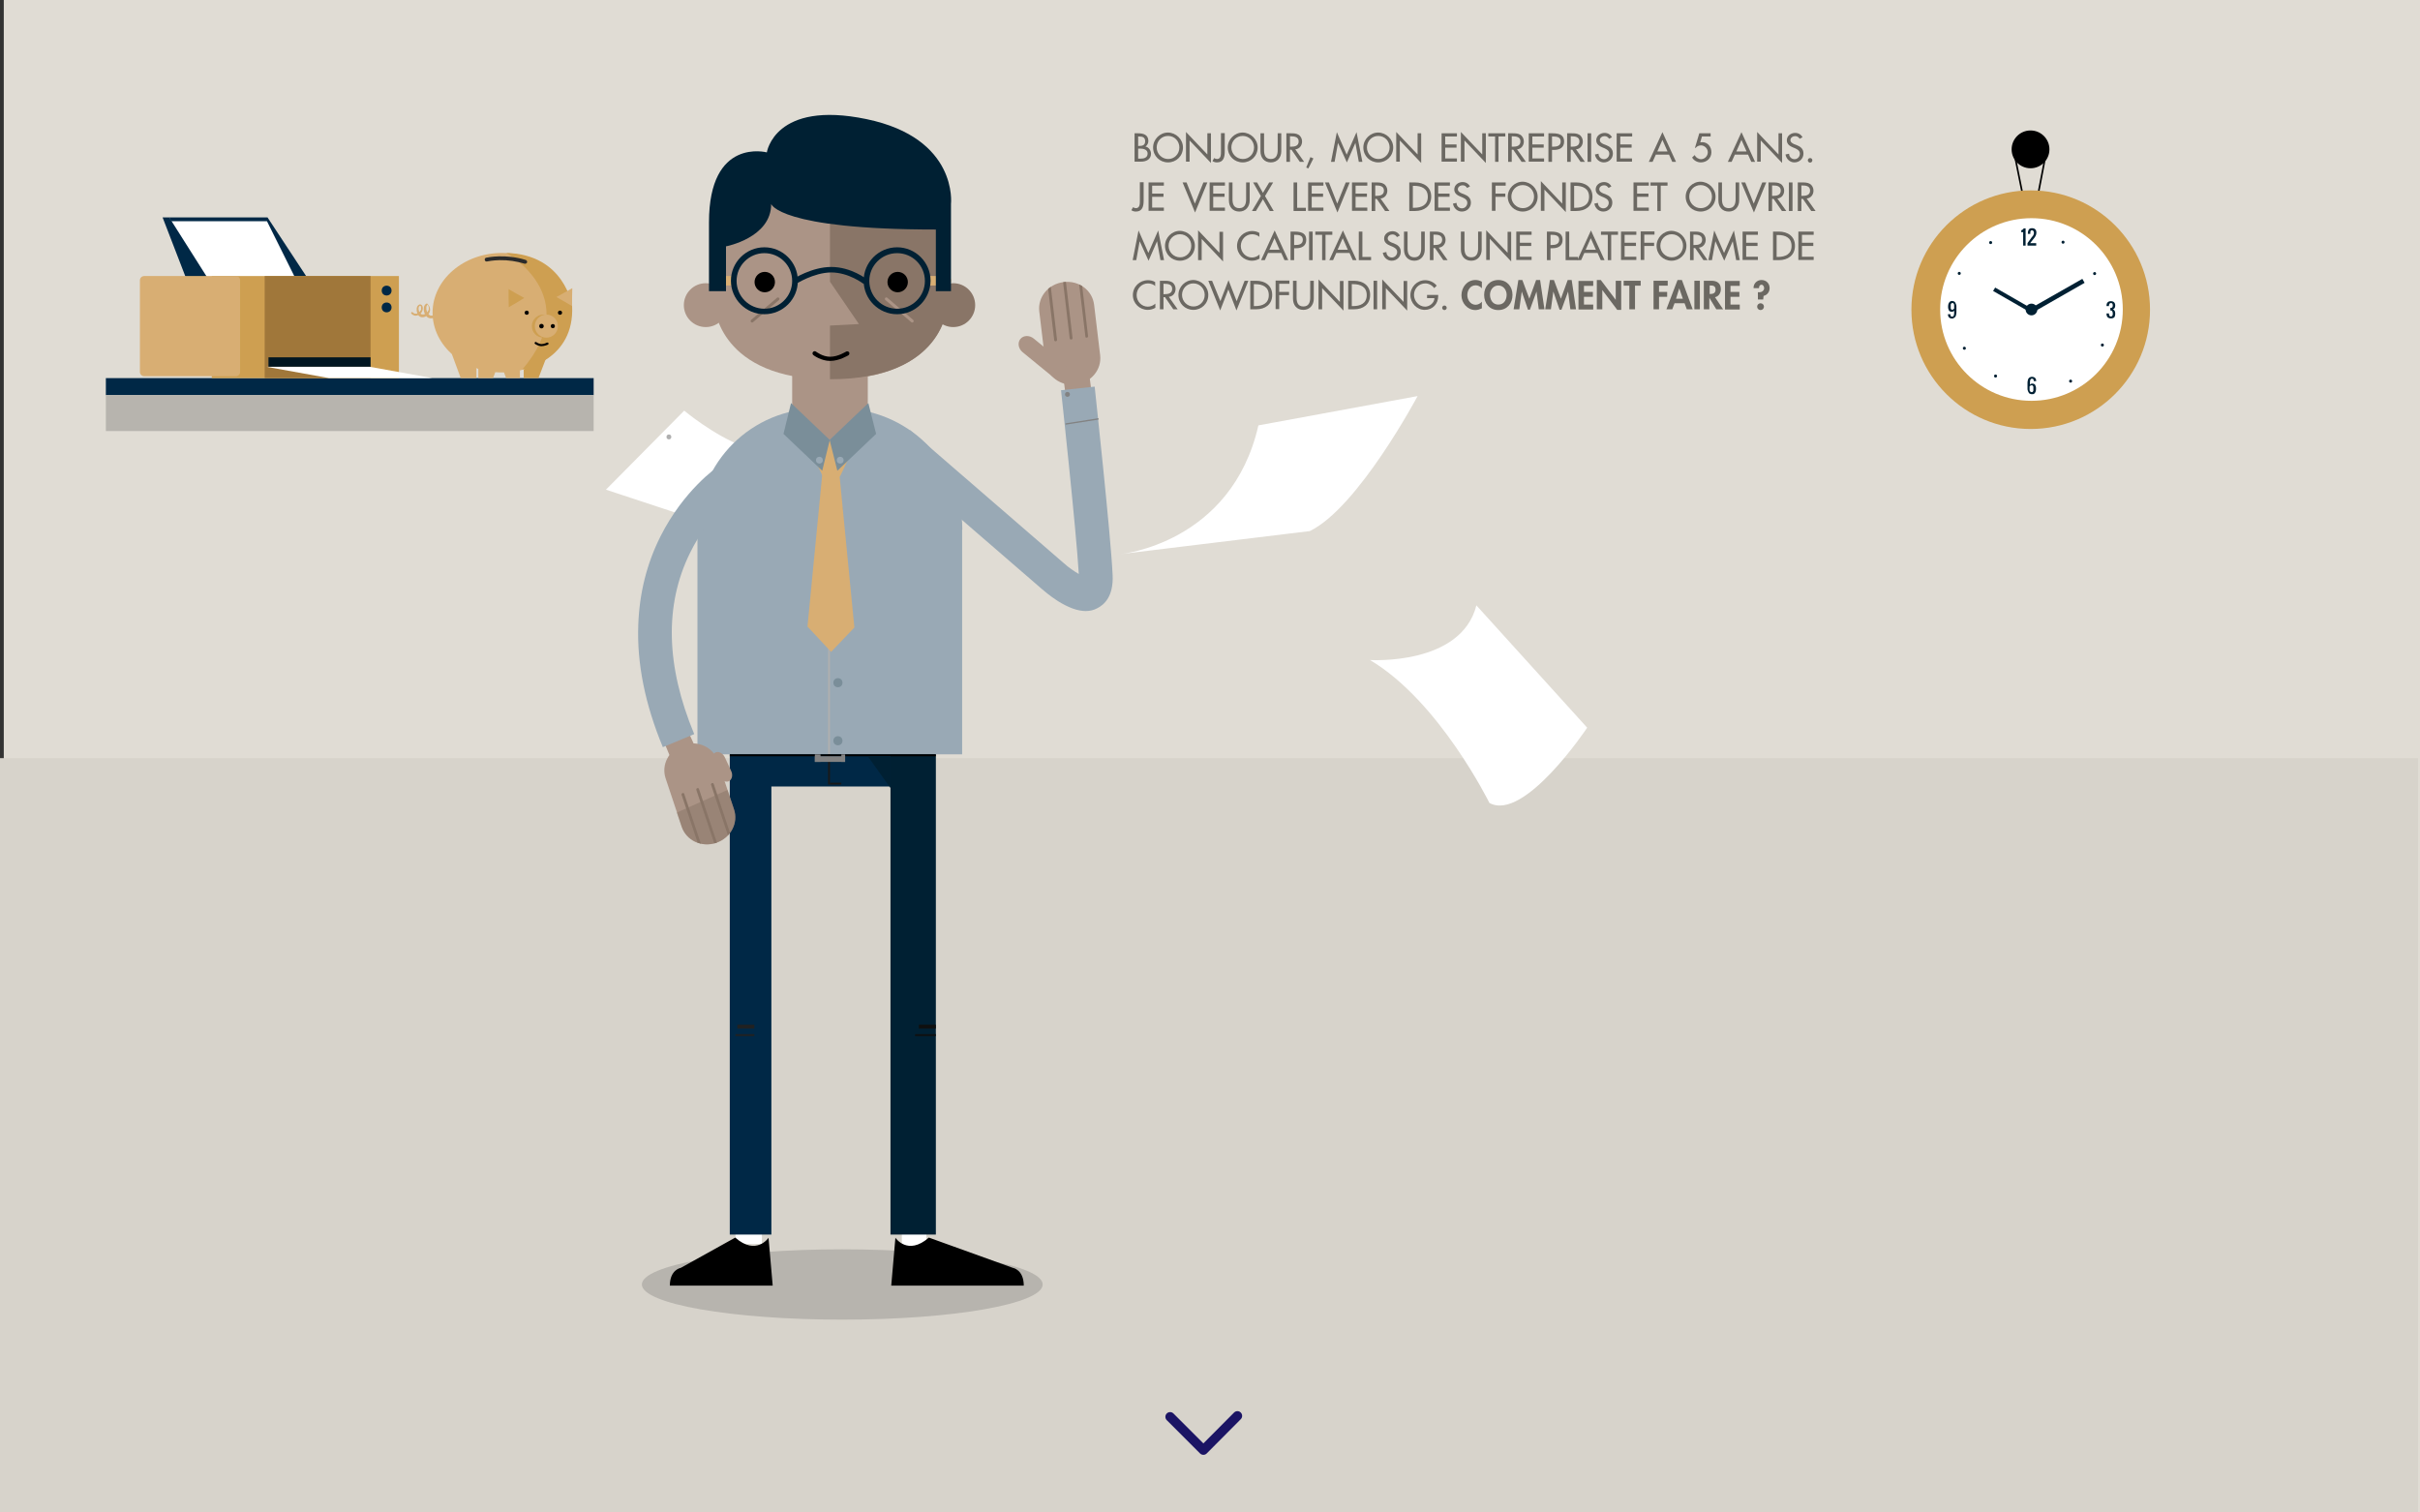 <?xml version="1.0" encoding="utf-8"?>
<!-- Generator: Adobe Illustrator 18.0.0, SVG Export Plug-In . SVG Version: 6.00 Build 0)  -->
<!DOCTYPE svg PUBLIC "-//W3C//DTD SVG 1.1//EN" "http://www.w3.org/Graphics/SVG/1.1/DTD/svg11.dtd">
<svg version="1.1" id="Calque_1" xmlns="http://www.w3.org/2000/svg" xmlns:xlink="http://www.w3.org/1999/xlink" x="0px" y="0px"
	 viewBox="0 0 1280 800" enable-background="new 0 0 1280 800" xml:space="preserve">
<rect x="0" y="0" width="1280" height="800" fill="#333333" stroke="none"/>
<rect x="2" fill="#E0DCD4" width="1280" height="800"/>
<rect x="-3" y="401" fill="#D7D3CB" width="1282" height="400"/>
<path fill="#FFFFFF" d="M320.5,259l41.4-41.8c0,0,61.6,51.8,64.2-4.4c0,0-22.2,76-65.9,59.3L320.5,259z"/>
<ellipse fill="#B7B4AE" cx="445.5" cy="679.4" rx="106" ry="18.6"/>
<polyline fill="none" stroke="#1B1464" stroke-width="5" stroke-linecap="round" stroke-linejoin="round" stroke-miterlimit="10" points="
	618.9,749.4 636.5,767 654.5,748.9 "/>
<g>
	<rect x="389" y="646" fill="#FFFFFF" width="14" height="12"/>
	<rect x="477" y="646" fill="#FFFFFF" width="13" height="15"/>
	<rect x="387" y="397" fill="#002846" width="106" height="19"/>
	<rect x="471" y="397" fill="#002033" width="24" height="256"/>
	<rect x="386" y="397" fill="#002846" width="22" height="256"/>
	<polygon fill="#AB9486" points="354.6,400.6 351.4,392.9 364,386.9 367.3,394.2 	"/>
	
		<rect x="563.2" y="195.7" transform="matrix(0.992 -0.127 0.127 0.992 -21.466 74.263)" fill="#AB9486" width="13.8" height="18.7"/>
	<rect x="419" y="195" fill="#AB9486" width="40" height="22"/>
	<circle fill="#AB9486" cx="373.3" cy="161.4" r="11.6"/>
	<path fill="#AB9486" d="M479.4,88.5l-40.4-9l-39.9,9L378,122.4v39.9c0,0,2.4,38.4,61.5,38.4s61.5-38.4,61.5-38.4v-39.9L479.4,88.5z
		"/>
	<g>
		<path fill="#897567" d="M479.2,88.4L439,79.5V149l15.3,22.4l-15.3,0.8v28.4c61,0,62-39,62-39v-39.7L479.2,88.4z"/>
	</g>
	<circle cx="404.5" cy="149.2" r="5.4"/>
	<circle cx="474.8" cy="149.2" r="5.4"/>
	<path d="M439.1,190.9c-4.9,0-8.8-3-8.9-3.1c-0.5-0.4-0.6-1.1-0.2-1.6c0.4-0.5,1.1-0.6,1.6-0.2c0.1,0,3.4,2.7,7.5,2.7
		c4.2,0,8.3-2.7,8.4-2.7c0.5-0.3,1.2-0.2,1.6,0.3c0.3,0.5,0.2,1.2-0.3,1.6C448.5,188,444,190.9,439.1,190.9z"/>
	<circle fill="#897567" cx="504.2" cy="161.4" r="11.6"/>
	<path fill="#897567" d="M397.8,170.6c-0.2,0-0.4-0.1-0.6-0.3c-0.3-0.3-0.2-0.8,0.1-1.1l13.7-11.7c0.3-0.3,0.8-0.2,1.1,0.1
		c0.3,0.3,0.2,0.8-0.1,1.1l-13.7,11.7C398.1,170.6,397.9,170.6,397.8,170.6z"/>
	<path fill="#AB9486" d="M482.5,170.6c-0.2,0-0.3-0.1-0.5-0.2l-13.7-11.7c-0.3-0.3-0.4-0.7-0.1-1.1c0.3-0.3,0.7-0.4,1.1-0.1
		l13.7,11.7c0.3,0.3,0.4,0.7,0.1,1.1C482.9,170.5,482.7,170.6,482.5,170.6z"/>
	<g>
		<path fill="#99A9B5" d="M509,280.1c0-35.6-29.2-64.1-64.9-64.1h-10.9c-35.6,0-64.3,28.5-64.3,64.1V399h140V280.1z"/>
	</g>
	<path fill="#99A9B5" d="M574.3,323.2c-4.3,0-9.2-1.8-14.8-5.3c-4.4-2.8-8-6-8.6-6.5l-81.3-70.3l11.7-13.6l81.4,70.4
		c2.4,2.2,5.5,4.3,7.9,5.7c-1.3-22.7-9.3-96.4-9.4-97.2l17.8-1.9c0.3,3.2,8.5,78.2,9.5,99.7c0.5,11-4.2,15.6-8.3,17.6
		C578.5,322.7,576.5,323.2,574.3,323.2z"/>
	<path fill="#AB9486" d="M578.7,161.2c-0.9-7.6-8-13-16.1-12l0,0c-8.1,1-13.8,7.9-12.9,15.5l3.2,26.7c0.9,7.6,8,13,16.1,12l0,0
		c8.1-1,13.8-7.9,12.9-15.5L578.7,161.2z"/>
	<path fill="#AB9486" d="M546.8,179.1c-2.3-1.9-5.5-1.8-7.1,0.2l0,0c-1.6,2-1.1,5.1,1.2,7l15.9,13c2.3,1.9,5.5,1.8,7.1-0.2l0,0
		c1.6-2,1.1-5.1-1.2-7L546.8,179.1z"/>
	<g>
		<path fill="#897567" d="M558.4,180.5c0.4,0,0.7-0.4,0.7-0.8l-3.3-28c-0.5,0.3-0.9,0.7-1.4,1.1l3.2,27.1
			C557.6,180.3,558,180.6,558.4,180.5z"/>
		<path fill="#897567" d="M566.6,179.6c0.4,0,0.7-0.4,0.7-0.8l-3.5-29.7c-0.4,0-0.7,0-1.1,0.1c-0.1,0-0.2,0-0.4,0.1l3.5,29.7
			C565.8,179.3,566.2,179.6,566.6,179.6z"/>
		<path fill="#897567" d="M574.8,178.6c0.4,0,0.7-0.4,0.7-0.8l-3.1-26.5c-0.5-0.3-1.1-0.6-1.6-0.8l3.3,27.6
			C574,178.4,574.4,178.6,574.8,178.6z"/>
	</g>
	<circle fill="#828282" cx="564.6" cy="208.6" r="1.3"/>
	<circle fill="#828282" cx="443.2" cy="238.4" r="2.4"/>
	<circle fill="#7A8E99" cx="443.2" cy="269.1" r="2.4"/>
	<circle fill="#7A8E99" cx="443.2" cy="299.8" r="2.4"/>
	<circle fill="#7A8E99" cx="443.2" cy="330.4" r="2.4"/>
	<circle fill="#7A8E99" cx="443.2" cy="361.1" r="2.4"/>
	<circle fill="#7A8E99" cx="443.2" cy="391.8" r="2.4"/>
	
		<rect x="571.8" y="214.1" transform="matrix(0.154 0.988 -0.988 0.154 704.483 -376.697)" fill="#828282" width="0.7" height="17.7"/>
	<path fill="none" stroke="#828282" stroke-width="0.882" stroke-miterlimit="10" d="M439.1,233.9"/>
	<g>
		<g>
			<path fill="#AFAFAF" d="M353.8,232.4c1.7,0,1.7-2.6,0-2.6C352.1,229.8,352.1,232.4,353.8,232.4L353.8,232.4z"/>
		</g>
	</g>
	<rect x="438" y="233" fill="#AFAFAF" width="1" height="166"/>
	<polygon fill="#AB9486" points="419.7,217 438.8,232.8 457.9,217 436.4,209.1 	"/>
	<path fill="#99A9B5" d="M350.6,395.2c-9.4-22.6-13.8-44.4-13-64.8c0.6-16.6,4.5-32.3,11.7-46.6c12.3-24.5,29.8-36.6,30.6-37.1
		l10,14.8l0,0c-0.1,0.1-14.9,10.4-25,31.1c-13.5,27.5-12.7,59.7,2.3,95.7L350.6,395.2z"/>
	<path fill="#AB9486" d="M386.7,407.7c1.1,2.2,0.5,4.7-1.2,5.5l0,0c-1.7,0.8-4-0.4-5-2.6l-3.3-7.1c-1.1-2.2-0.5-4.7,1.2-5.5l0,0
		c1.7-0.8,4,0.4,5,2.6L386.7,407.7z"/>
	<path fill="#AB9486" d="M360.6,437.3c2.4,7.2,10.5,11.1,18.2,8.5l0,0c7.7-2.6,11.9-10.5,9.4-17.8l-8.5-25.5
		c-2.4-7.2-10.5-11.1-18.2-8.5l0,0c-7.7,2.6-11.9,10.5-9.4,17.8L360.6,437.3z"/>
	<path opacity="0.5" fill="#897567" d="M378.8,445.8c7.7-2.6,11.9-10.5,9.4-17.8l-3.4-10.2l-26.8,12l2.5,7.4
		C363,444.6,371.1,448.4,378.8,445.8z"/>
	<g>
		<path fill="#897567" d="M376.6,414.2c-0.4,0.1-0.6,0.6-0.5,0.9l8.9,26.7c0.4-0.4,0.8-0.9,1.1-1.3l-8.6-25.9
			C377.4,414.3,377,414.1,376.6,414.2z"/>
		<path fill="#897567" d="M368.8,416.9c-0.4,0.1-0.6,0.6-0.5,0.9l9.5,28.3c0.4-0.1,0.7-0.2,1.1-0.3c0.1,0,0.2-0.1,0.3-0.1l-9.5-28.4
			C369.6,416.9,369.2,416.7,368.8,416.9z"/>
		<path fill="#897567" d="M361,419.5c-0.4,0.1-0.6,0.6-0.5,0.9l8.5,25.3c0.6,0.2,1.2,0.4,1.7,0.5l-8.8-26.3
			C361.8,419.5,361.4,419.3,361,419.5z"/>
	</g>
	<path d="M473.6,654.7c0,0,6.5,9.7,17.7-0.1l44.4,16c0,0,5.8,0.9,5.8,9.4h-70.1L473.6,654.7z"/>
	<path d="M406.5,654.7c0,0-6.5,9.7-17.6-0.1l-28.8,16c0,0-5.8,0.9-5.8,9.4h54.4L406.5,654.7z"/>
	<rect x="438" y="399" fill="#191919" width="1" height="16"/>
	<rect x="439" y="414" fill="#191919" width="6" height="1"/>
	<g>
		<rect x="484" y="547" fill="#0F0F0F" width="11" height="1"/>
		<rect x="486" y="542" fill="#0F0F0F" width="9" height="2"/>
		<rect x="487.2" y="550" fill="#0F0F0F" width="7.9" height="0"/>
	</g>
	<g>
		<rect x="389" y="547" fill="#212121" width="10" height="1"/>
		<rect x="390" y="542" fill="#212121" width="9" height="2"/>
		<rect x="391.9" y="550" fill="#212121" width="6.2" height="0"/>
	</g>
	<rect x="386" y="399" width="109" height="1"/>
	<rect x="431" y="399" fill="#828282" width="3" height="4"/>
	<rect x="431" y="400" fill="#828282" width="16" height="3"/>
	<rect x="445" y="399" fill="#828282" width="2" height="4"/>
	<polygon fill="#002033" points="471,416.8 459,400 471,400 	"/>
	<g>
		<polygon fill="#D8AE73" points="427.1,331.4 439.6,344.8 451.9,331.9 444,251 434.9,251 		"/>
	</g>
	<polygon fill="#D8AE73" points="435.2,252 430.7,242.5 435.2,233 444.3,233 448.8,242.5 444.3,252 	"/>
	<polygon fill="#7A8E99" points="438.8,232.7 459.3,213.2 463.4,229.5 442.9,249 	"/>
	<circle fill="#99A9B5" cx="444.4" cy="243.4" r="1.8"/>
	<polygon fill="#7A8E99" points="438.9,232.7 418.4,213.2 414.4,229.5 434.9,249 	"/>
	<circle fill="#99A9B5" cx="433.4" cy="243.4" r="1.8"/>
	<path fill="#002033" d="M420.8,150.3l-1.6-2.5c0.4-0.3,10.2-6.6,20.5-6.6c10.5,0,18.7,6.4,19,6.7l-1.9,2.3
		c-0.1-0.1-7.8-6.1-17.2-6.1C430.2,144.2,420.9,150.3,420.8,150.3z"/>
	<path fill="#D8AE73" d="M501.6,151h-10.4c-0.8,0-1.5-1.7-1.5-2.5s0.7-2.5,1.5-2.5h10.4c0.8,0,1.5,1.7,1.5,2.5S502.4,151,501.6,151z
		"/>
	<path fill="#D8AE73" d="M387.4,151H377c-0.8,0-1.5-1.7-1.5-2.5s0.7-2.5,1.5-2.5h10.4c0.8,0,1.5,1.7,1.5,2.5S388.2,151,387.4,151z"
		/>
	<path fill="#002033" d="M404.3,166.2c-9.7,0-17.7-7.9-17.7-17.7c0-9.7,7.9-17.7,17.7-17.7c9.7,0,17.7,7.9,17.7,17.7
		C422,158.3,414.1,166.2,404.3,166.2z M404.3,133.9c-8.1,0-14.7,6.6-14.7,14.7c0,8.1,6.6,14.7,14.7,14.7c8.1,0,14.7-6.6,14.7-14.7
		C419,140.4,412.4,133.9,404.3,133.9z"/>
	<path fill="#002033" d="M474.5,166.2c-9.7,0-17.7-7.9-17.7-17.7c0-9.7,7.9-17.7,17.7-17.7c9.7,0,17.7,7.9,17.7,17.7
		C492.1,158.3,484.2,166.2,474.5,166.2z M474.5,133.9c-8.1,0-14.7,6.6-14.7,14.7c0,8.1,6.6,14.7,14.7,14.7c8.1,0,14.7-6.6,14.7-14.7
		C489.2,140.4,482.6,133.9,474.5,133.9z"/>
	<path fill="#002033" d="M375,154h9v-23.7c0,0,23.9-4.5,23.9-22.4c0,0,4.1,13.5,87.1,13.5V154h8v-46.1c0,0,4-34.8-44.7-44.9
		c-48.6-10.1-52.7,17.6-52.7,17.6s-30.6-8.2-30.6,37V154z"/>
</g>
<circle cx="1074" cy="79" r="10"/>
<polyline fill="none" stroke="#000000" stroke-width="0.879" stroke-miterlimit="10" points="1082.4,80 1074,123.5 1065.2,80 "/>
<g>
	<circle fill="#CE9F51" cx="1074.1" cy="163.8" r="63.1"/>
	<circle fill="#FFFFFF" cx="1074.5" cy="163.7" r="48.3"/>
	<g>
		<path fill="#002033" d="M1070.1,129.9v-7.1h-1v-1c0.7-0.2,1.1-0.6,1.3-1h1v9.1H1070.1z"/>
		<path fill="#002033" d="M1072.4,129.9v-1.3l2.3-3.2c0,0,0.1-0.1,0.2-0.2c0.1-0.1,0.2-0.2,0.2-0.3c0,0,0.1-0.1,0.2-0.2
			s0.1-0.2,0.2-0.3c0-0.1,0.1-0.2,0.1-0.3c0-0.1,0.1-0.2,0.1-0.3c0-0.1,0-0.2,0.1-0.3c0-0.1,0-0.2,0-0.4c0-0.4-0.1-0.7-0.3-0.9
			c-0.2-0.3-0.4-0.4-0.7-0.4c-0.2,0-0.3,0-0.5,0.1c-0.1,0.1-0.2,0.2-0.3,0.4c-0.1,0.2-0.1,0.3-0.1,0.5c0,0.2,0,0.4,0,0.6v0.3h-1.3
			v-0.3c0-0.9,0.2-1.5,0.5-2c0.4-0.5,0.9-0.7,1.7-0.7c0.7,0,1.3,0.2,1.7,0.6c0.4,0.4,0.6,1,0.6,1.7c0,0.3,0,0.5-0.1,0.8
			c0,0.2-0.1,0.5-0.2,0.7c-0.1,0.2-0.2,0.4-0.3,0.6c-0.1,0.1-0.2,0.3-0.4,0.6l-2.3,2.9h3.2v1.3H1072.4z"/>
	</g>
	<g>
		<path fill="#002033" d="M1074.6,208.5c-0.3,0-0.6-0.1-0.8-0.2c-0.3-0.1-0.5-0.2-0.6-0.4s-0.3-0.4-0.4-0.7
			c-0.1-0.3-0.2-0.5-0.3-0.8c-0.1-0.3-0.1-0.6-0.1-0.9v-2.9c0-0.4,0-0.7,0.1-1c0-0.3,0.1-0.6,0.2-0.9c0.1-0.3,0.2-0.5,0.4-0.7
			c0.2-0.2,0.4-0.4,0.7-0.5c0.3-0.1,0.6-0.2,0.9-0.2c0.7,0,1.3,0.2,1.7,0.6c0.4,0.4,0.6,1,0.6,1.7h-1.3c0-0.4-0.1-0.8-0.2-1
			c-0.1-0.2-0.4-0.3-0.8-0.3c-0.6,0-1,0.6-1,1.9v1.3c0.3-0.4,0.7-0.6,1.3-0.6c0.4,0,0.7,0.1,0.9,0.2c0.3,0.1,0.5,0.3,0.6,0.6
			s0.2,0.5,0.3,0.8s0.1,0.6,0.1,1c0,0.4,0,0.8-0.1,1.2c-0.1,0.4-0.2,0.7-0.4,1c-0.2,0.3-0.4,0.5-0.7,0.7
			C1075.4,208.5,1075,208.5,1074.6,208.5z M1074.1,207.3c0.1,0.1,0.3,0.1,0.5,0.1c0.2,0,0.3,0,0.5-0.1c0.1-0.1,0.2-0.2,0.3-0.4
			c0.1-0.2,0.1-0.3,0.1-0.5c0-0.2,0-0.4,0-0.6c0-0.1,0-0.2,0-0.3c0-0.1,0-0.2,0-0.3c0-0.1,0-0.2,0-0.3c0-0.1,0-0.1,0-0.3
			c0-0.1,0-0.2-0.1-0.2c0-0.1-0.1-0.1-0.1-0.2c0-0.1-0.1-0.1-0.1-0.2c0,0-0.1-0.1-0.2-0.1c-0.1,0-0.1-0.1-0.2-0.1
			c-0.1,0-0.2,0-0.3,0c-0.4,0-0.7,0.2-1,0.6v1.3c0,0.2,0,0.4,0,0.6c0,0.2,0.1,0.3,0.1,0.5C1073.9,207.1,1074,207.2,1074.1,207.3z"/>
	</g>
	<g>
		<path fill="#002033" d="M1116.5,168.4c-0.7,0-1.3-0.2-1.7-0.6c-0.4-0.4-0.6-1-0.6-1.7v-0.3h1.3c0,0.2,0,0.4,0,0.5
			c0,0.1,0,0.3,0.1,0.4c0,0.1,0.1,0.3,0.2,0.4c0.1,0.1,0.2,0.2,0.3,0.2c0.1,0.1,0.3,0.1,0.4,0.1s0.3,0,0.4-0.1
			c0.1-0.1,0.2-0.1,0.3-0.2c0.1-0.1,0.1-0.2,0.2-0.4c0-0.1,0.1-0.3,0.1-0.4c0-0.1,0-0.3,0-0.5c0-0.5-0.1-0.9-0.3-1.2
			c-0.2-0.3-0.5-0.4-1-0.4v-1.3c0.5,0,0.8-0.1,1-0.3c0.2-0.2,0.3-0.5,0.3-1c0-0.4-0.1-0.8-0.2-1c-0.1-0.2-0.4-0.3-0.8-0.3
			c-0.2,0-0.3,0-0.4,0.1c-0.1,0.1-0.2,0.1-0.3,0.2c-0.1,0.1-0.1,0.2-0.2,0.4c0,0.1-0.1,0.3-0.1,0.4c0,0.1,0,0.3,0,0.5h-1.3v-0.3
			c0-0.7,0.2-1.3,0.6-1.7c0.4-0.4,1-0.6,1.7-0.6c0.7,0,1.3,0.2,1.7,0.6c0.4,0.4,0.6,1,0.6,1.7c0,0.5-0.1,0.9-0.3,1.3
			c-0.2,0.3-0.5,0.6-1,0.7c0.4,0.1,0.7,0.4,1,0.8c0.2,0.4,0.3,0.9,0.3,1.5c0,0.9-0.2,1.5-0.5,2
			C1117.9,168.2,1117.3,168.4,1116.5,168.4z"/>
	</g>
	<g>
		<path fill="#002033" d="M1032.6,168.5c-0.7,0-1.3-0.2-1.7-0.6c-0.4-0.4-0.6-1-0.6-1.7h1.3c0,0.4,0.1,0.8,0.2,1
			c0.1,0.2,0.4,0.3,0.8,0.3c0.6,0,1-0.6,1-1.9v-1.3c-0.3,0.4-0.7,0.6-1.3,0.6c-0.4,0-0.7-0.1-0.9-0.2c-0.3-0.1-0.5-0.3-0.6-0.6
			c-0.1-0.2-0.2-0.5-0.3-0.8s-0.1-0.6-0.1-1c0-0.4,0-0.8,0.1-1.2c0.1-0.4,0.2-0.7,0.4-1c0.2-0.3,0.4-0.5,0.7-0.7
			c0.3-0.2,0.6-0.2,1-0.2c0.3,0,0.6,0.1,0.8,0.2c0.3,0.1,0.5,0.2,0.6,0.4c0.2,0.2,0.3,0.4,0.4,0.7c0.1,0.3,0.2,0.5,0.3,0.8
			c0.1,0.3,0.1,0.6,0.1,0.9v2.9c0,0.4,0,0.7-0.1,1c0,0.3-0.1,0.6-0.2,0.9c-0.1,0.3-0.2,0.5-0.4,0.7c-0.2,0.2-0.4,0.4-0.7,0.5
			C1033.2,168.4,1032.9,168.5,1032.6,168.5z M1032.6,163.8c0.4,0,0.7-0.2,1-0.6v-1.3c0-0.2,0-0.4,0-0.6c0-0.2-0.1-0.4-0.1-0.5
			c-0.1-0.2-0.2-0.3-0.3-0.4c-0.1-0.1-0.3-0.1-0.5-0.1s-0.3,0-0.5,0.1c-0.1,0.1-0.2,0.2-0.3,0.4c-0.1,0.2-0.1,0.3-0.1,0.5
			c0,0.2,0,0.4,0,0.6c0,0.1,0,0.2,0,0.3c0,0.1,0,0.2,0,0.3c0,0.1,0,0.2,0,0.3c0,0.1,0,0.1,0,0.3c0,0.1,0,0.2,0.1,0.2
			c0,0.1,0.1,0.1,0.1,0.2c0,0.1,0.1,0.1,0.1,0.2c0,0,0.1,0.1,0.2,0.1c0.1,0,0.1,0.1,0.2,0.1S1032.5,163.8,1032.6,163.8z"/>
	</g>
	<g>
		<circle fill="#002033" cx="1091.2" cy="128.1" r="0.8"/>
		<circle fill="#002033" cx="1055.5" cy="198.9" r="0.8"/>
		<circle fill="#002033" cx="1112" cy="182.5" r="0.8"/>
		<circle fill="#002033" cx="1036.3" cy="144.6" r="0.8"/>
	</g>
	<g>
		<circle fill="#002033" cx="1107.9" cy="144.7" r="0.8"/>
		<circle fill="#002033" cx="1039" cy="184.2" r="0.8"/>
		<circle fill="#002033" cx="1095.2" cy="201.6" r="0.8"/>
		<circle fill="#002033" cx="1052.9" cy="128.3" r="0.8"/>
	</g>
	<circle fill="#002033" cx="1074.5" cy="163.7" r="3.1"/>
	<polygon fill="#002033" points="1102.6,149.6 1074.3,165.8 1073.1,163.6 1101.4,147.5 	"/>
	<polygon fill="#002033" points="1054.2,153.9 1073.5,165 1074.6,163.2 1055.3,152.1 	"/>
</g>
<rect x="56" y="200" fill-rule="evenodd" clip-rule="evenodd" fill="#002846" width="258" height="9"/>
<g>
	<ellipse fill="#D8AE73" cx="265.5" cy="165.4" rx="36.7" ry="31.6"/>
	<path fill="#CE9F51" d="M267.8,133.8c0,0,41.6,22.7,8.5,61.6c0,0,27.8-4.8,26.3-33.7C302.6,161.8,298.7,134.5,267.8,133.8z"/>
	<circle fill="#CE9F51" cx="287.4" cy="172.5" r="6.1"/>
	<circle fill="#D8AE73" cx="289" cy="172.5" r="6.1"/>
	<circle cx="286.4" cy="172.5" r="1.2"/>
	<circle cx="292.4" cy="172.5" r="1.1"/>
	<circle cx="278.6" cy="165.4" r="1.1"/>
	<circle cx="296.2" cy="165.4" r="1.1"/>
	<path d="M286.4,183.1c-1.8,0-3.4-1.2-3.4-1.2c-0.3-0.2-0.3-0.6-0.1-0.8c0.2-0.3,0.6-0.3,0.8-0.1c0,0,1.4,1,2.8,1
		c1.3,0,2.8-0.8,2.8-0.8c0.3-0.1,0.7,0,0.8,0.3c0.1,0.3,0,0.7-0.3,0.8C289.7,182.3,288,183.1,286.4,183.1z"/>
	<path fill="#2B2B2B" d="M277.8,139.5c-0.1,0-0.2,0-0.3,0c-4.2-1.3-8.7-2-13.3-1.9c-3.7,0.1-6.1,0.6-6.6,0.7
		c-0.6,0.1-1.1-0.2-1.2-0.8c-0.1-0.6,0.2-1.1,0.8-1.2c1-0.2,10.2-2.1,20.9,1.2c0.5,0.2,0.8,0.7,0.7,1.3
		C278.6,139.2,278.2,139.5,277.8,139.5z"/>
	<polygon fill="#D8AE73" points="302.7,152.4 302.6,157.2 302.6,161.9 298.5,159.5 294.3,157.1 298.5,154.8 	"/>
	<polygon fill="#CE9F51" points="269,152.9 269,157.7 269.1,162.5 273.2,160.1 277.3,157.6 273.1,155.3 	"/>
	<polygon fill="#D8AE73" points="238.9,187 243.7,200 252,200 252,195 248.8,187 	"/>
	<polygon fill="#D8AE73" points="265.6,187 260.8,200 253,200 253,195 255.7,187 	"/>
	<polygon fill="#D8AE73" points="262.9,187 267.7,200 275,200 275,195.5 272.8,187 	"/>
	<polygon fill="#CE9F51" points="289.6,187.5 284.8,200 277,200 277,195.5 285.3,189.1 	"/>
	<path fill="#D8AE73" d="M234.6,161.6c-0.1,0.4-0.2,0.7-0.4,1.1c-0.2,0.4-0.5,0.8-0.7,1.1c-0.6,0.7-1.3,1.4-2,1.9
		c-0.8,0.5-1.5,0.9-2.4,1.1c-0.1,0-0.2,0-0.3,0.1c0,0-0.2,0-0.1,0c0,0-0.1,0-0.2,0c-0.2,0-0.4,0-0.6,0c0,0-0.1,0-0.1,0
		c0,0-0.2,0-0.1,0c-0.1,0-0.2,0-0.2-0.1c-0.1,0-0.1,0-0.2-0.1c0.1,0,0,0,0,0c0,0-0.1,0-0.1-0.1c-0.1,0-0.1-0.1-0.2-0.1
		c0,0-0.2-0.2-0.1-0.1c-0.1-0.1-0.2-0.2-0.3-0.3c0,0-0.1-0.1-0.1-0.2c0,0-0.1-0.1-0.1-0.1c0,0-0.1-0.1,0,0c-0.1-0.1-0.2-0.3-0.3-0.4
		c-0.1-0.1-0.2-0.3-0.2-0.4c0-0.1-0.1-0.1-0.1-0.2c-0.1-0.1,0,0.1,0,0c0,0,0-0.1,0-0.1c-0.1-0.3-0.2-0.7-0.3-1c0-0.1,0-0.1,0-0.2
		c0-0.1,0,0.1,0,0c0,0,0-0.1,0-0.1c0-0.2,0-0.3,0-0.5c0-0.2,0-0.3,0-0.5c0-0.1,0,0.1,0,0c0,0,0-0.1,0-0.1c0-0.1,0-0.2,0.1-0.2
		c0-0.1,0-0.1,0.1-0.2c0,0,0-0.1,0-0.1c0-0.1,0,0.1,0,0c0.1-0.1,0.1-0.2,0.2-0.4c0,0,0,0,0-0.1c0.1-0.1-0.1,0.1,0,0
		c0-0.1,0.1-0.1,0.2-0.2c0,0,0.2-0.2,0.1-0.1c0.1,0,0.1-0.1,0.2-0.1c-0.2,0-0.4-0.1-0.6-0.1c0.1,0.1,0.2,0.3,0.3,0.4
		c0,0,0.1,0.1,0,0c0,0,0,0.1,0.1,0.1c0.1,0.1,0.1,0.2,0.2,0.2c0.1,0.1,0.1,0.3,0.2,0.4c0,0,0,0.1,0,0.1c-0.1-0.1,0,0,0,0
		c0,0.1,0.1,0.2,0.1,0.2c0,0.1,0.1,0.3,0.1,0.4c0,0,0,0.1,0,0c0,0,0,0.1,0,0.1c0,0.1,0,0.2,0,0.2c0,0.1,0,0.3,0,0.4c0,0,0,0.1,0,0.1
		c0-0.1,0,0,0,0c0,0.1,0,0.1,0,0.2c0,0.1-0.1,0.2-0.1,0.4c0,0.1,0,0.1-0.1,0.2c0,0.1,0-0.1,0,0c0,0,0,0.1-0.1,0.1
		c-0.1,0.2-0.2,0.5-0.4,0.7c0.1-0.1,0,0-0.1,0.1c0,0-0.1,0.1-0.1,0.1c-0.1,0.1-0.2,0.2-0.3,0.3c0,0-0.1,0.1-0.1,0.1c0,0-0.1,0.1,0,0
		c0,0,0,0-0.1,0.1c-0.1,0.1-0.2,0.1-0.3,0.2c-0.1,0.1-0.2,0.1-0.3,0.2c0,0-0.1,0-0.1,0c0.1-0.1,0,0,0,0c-0.1,0-0.1,0-0.2,0.1
		c-0.1,0-0.2,0.1-0.3,0.1c-0.1,0-0.1,0-0.2,0c0.2,0,0,0-0.1,0c-0.1,0-0.2,0-0.3,0c0,0-0.1,0-0.1,0c-0.1,0,0.1,0,0,0
		c-0.1,0-0.1,0-0.2,0c-0.1,0-0.2-0.1-0.3-0.1c0.2,0.1,0,0-0.1,0c-0.1,0-0.1-0.1-0.2-0.1c0,0-0.1-0.1-0.1-0.1c0.1,0.1,0,0-0.1-0.1
		c-0.1-0.1-0.2-0.2-0.3-0.3c-0.1-0.1,0.1,0.1,0,0c0,0,0-0.1-0.1-0.1c0-0.1-0.1-0.1-0.1-0.2c-0.1-0.1-0.2-0.3-0.2-0.4
		c0,0.1,0-0.1-0.1-0.1c0-0.1-0.1-0.2-0.1-0.2c-0.1-0.2-0.1-0.4-0.1-0.6c0-0.1,0-0.2-0.1-0.3c0-0.1,0-0.1,0-0.2c0-0.2,0-0.4,0-0.6
		c0,0.1,0,0,0,0c0,0,0-0.1,0-0.1c0-0.1,0-0.2,0.1-0.2c0,0,0.1-0.3,0-0.1c0-0.1,0.1-0.2,0.1-0.2c0-0.1,0.1-0.1,0.1-0.2
		c0,0,0.1-0.1,0,0c0,0,0,0,0.1-0.1c0,0,0.1-0.1,0.1-0.1c0,0,0.1-0.1,0,0c0,0,0.1,0,0.1-0.1c0,0,0.2-0.1,0,0c0,0,0.1,0,0.1,0
		c0.1,0-0.1,0,0,0c0,0,0,0,0.1,0c0,0,0.1,0,0,0c0,0,0.1,0,0.1,0c0,0,0.1,0.1,0,0c0,0,0,0,0.1,0c0,0,0.1,0.1,0,0c0,0,0,0,0.1,0.1
		c0,0,0,0,0.1,0.1c-0.1-0.1,0,0,0,0c0,0,0,0.1,0,0.1c0,0,0.1,0.2,0,0c0.1,0.2,0.1,0.3,0.1,0.5c0,0.2,0-0.1,0,0.1c0,0.1,0,0.1,0,0.2
		c0,0.1,0,0.3,0,0.4c0,0.1,0,0.1,0,0.2c0,0,0,0.2,0,0.1c0,0.1,0,0.2-0.1,0.3c0,0.1-0.1,0.2-0.1,0.3c0,0,0,0.1-0.1,0.1
		c0-0.1,0,0.1-0.1,0.1c-0.2,0.4-0.4,0.6-0.7,0.9c-0.2,0.2-0.2,0.2-0.4,0.3c-0.1,0.1-0.2,0.1-0.3,0.1c0,0-0.1,0-0.1,0.1
		c0,0-0.1,0-0.1,0c0,0,0,0,0,0c-0.1,0-0.2,0.1-0.3,0.1c-0.1,0-0.1,0-0.2,0c0,0-0.2,0-0.1,0c-0.1,0-0.2,0-0.3,0c-0.1,0-0.1,0-0.2,0
		c-0.1,0-0.1,0,0,0c0,0-0.1,0-0.1,0c-0.5-0.1-0.8-0.3-1.2-0.7c-0.2-0.2-0.5-0.2-0.7,0c-0.2,0.2-0.2,0.5,0,0.7
		c0.6,0.7,1.5,1.1,2.4,1.1c0.9-0.1,1.7-0.5,2.4-1.1c0.7-0.6,1.1-1.5,1.2-2.4c0.1-0.7,0-1.7-0.6-2.2c-0.5-0.4-1.1-0.4-1.6,0
		c-0.6,0.4-0.9,1.1-1,1.8c-0.1,0.8,0,1.7,0.3,2.5c0.2,0.6,0.5,1.2,1,1.6c1.8,1.5,4.5,0.1,5.4-1.8c0.3-0.7,0.5-1.5,0.3-2.3
		c-0.1-0.9-0.7-1.7-1.3-2.4c-0.2-0.2-0.4-0.2-0.6-0.1c-1.4,0.8-1.5,2.5-1.3,3.9c0.3,1.4,1.1,3,2.4,3.6c0.8,0.4,1.7,0.3,2.5,0.2
		c0.9-0.2,1.8-0.6,2.6-1.1c1.6-1,3-2.5,3.6-4.3c0.1-0.1,0.1-0.3,0.1-0.4C235.7,161.3,234.8,161,234.6,161.6L234.6,161.6z"/>
</g>
<g>
	<polygon fill-rule="evenodd" clip-rule="evenodd" fill="#002846" points="89.5,115 141.5,115 165.2,151 154.8,151 108.2,151 	"/>
	<polygon fill-rule="evenodd" clip-rule="evenodd" fill="#FFFFFF" points="141.2,117 87.7,117 114.6,171 168.1,171 	"/>
	<polygon fill-rule="evenodd" clip-rule="evenodd" fill="#002846" points="99.9,151 86,115 89.5,115 112.3,151 	"/>
	<rect x="112" y="146" fill-rule="evenodd" clip-rule="evenodd" fill="#CE9F51" width="99" height="54"/>
	<path fill-rule="evenodd" clip-rule="evenodd" fill="#D8AE73" d="M127,196.7c0,1.3-1,2.3-2.3,2.3H76.3c-1.3,0-2.3-1-2.3-2.3v-48.4
		c0-1.3,1-2.3,2.3-2.3h48.4c1.3,0,2.3,1,2.3,2.3V196.7z"/>
	<circle fill-rule="evenodd" clip-rule="evenodd" fill="#002846" cx="204.5" cy="153.7" r="2.6"/>
	<circle fill-rule="evenodd" clip-rule="evenodd" fill="#002846" cx="204.5" cy="162.6" r="2.6"/>
	<rect x="140" y="146" fill-rule="evenodd" clip-rule="evenodd" fill="#A0773A" width="56" height="54"/>
	<rect x="142" y="189" fill-rule="evenodd" clip-rule="evenodd" fill="#011621" width="54" height="5"/>
	<polygon fill-rule="evenodd" clip-rule="evenodd" fill="#FFFFFF" points="228.7,200 174.1,200 140.9,194 195.5,194 	"/>
</g>
<rect x="56" y="209" fill="#B7B4AE" width="258" height="19"/>
<path fill="#FFFFFF" d="M592.5,293.1c0,0,58.8-5.4,73.1-68.1l84.2-15.5c0,0-31.4,59-57,71.4L592.5,293.1z"/>
<path fill="#FFFFFF" d="M724.6,349.1c0,0,48.2,3.1,56.3-28.9l58.6,64.7c0,0-33.3,50-51.7,39.8C787.8,424.8,761.4,370.9,724.6,349.1z
	"/>
<g>
	<path fill="#6B6862" d="M600.1,70.5h1.8c2.8,0,5.5,0.7,5.5,4.1c0,1.1-0.6,2.4-1.6,2.9v0c1.8,0.3,3,2.1,3,3.8c0,3-2.6,4.2-5.2,4.2
		h-3.5V70.5z M602,77.2h0.5c1.8,0,3.2-0.4,3.2-2.5c0-2.1-1.4-2.5-3.2-2.5H602V77.2z M602,83.9h1.4c1.7,0,3.6-0.5,3.6-2.7
		c0-2.1-2.2-2.6-3.8-2.6H602V83.9z"/>
	<path fill="#6B6862" d="M625.7,78c0,4.5-3.5,7.9-7.9,7.9c-4.4,0-7.9-3.4-7.9-7.9c0-4.3,3.6-7.9,7.9-7.9
		C622.1,70.2,625.7,73.7,625.7,78z M623.8,78c0-3.3-2.5-6.1-6-6.1c-3.5,0-6,2.8-6,6.1c0,3.4,2.8,6.1,6,6.1
		C621.1,84.2,623.8,81.5,623.8,78z"/>
	<path fill="#6B6862" d="M627.3,69.8l11.3,11.9V70.5h1.9v15.7l-11.3-11.9v11.2h-1.9V69.8z"/>
	<path fill="#6B6862" d="M647.8,70.5v9.6c0,2.9-0.6,5.8-4.1,5.8c-0.9,0-1.6-0.2-2.4-0.7l0.9-1.6c0.4,0.3,1,0.5,1.5,0.5
		c2.2,0,2.1-2.5,2.1-4.1v-9.6H647.8z"/>
	<path fill="#6B6862" d="M665.2,78c0,4.5-3.5,7.9-7.9,7.9c-4.4,0-7.9-3.4-7.9-7.9c0-4.3,3.6-7.9,7.9-7.9
		C661.6,70.2,665.2,73.7,665.2,78z M663.3,78c0-3.3-2.5-6.1-6-6.1c-3.5,0-6,2.8-6,6.1c0,3.4,2.8,6.1,6,6.1
		C660.6,84.2,663.3,81.5,663.3,78z"/>
	<path fill="#6B6862" d="M668.6,70.5v8.9c0,2.5,0.7,4.7,3.6,4.7c2.9,0,3.6-2.3,3.6-4.7v-8.9h1.9V80c0,3.3-2.1,5.9-5.5,5.9
		c-3.5,0-5.5-2.5-5.5-5.9v-9.5H668.6z"/>
	<path fill="#6B6862" d="M689.8,85.6h-2.3l-4.4-6.4h-0.8v6.4h-1.9V70.5h2.3c1.3,0,2.8,0,4,0.7c1.3,0.7,2,2.2,2,3.6
		c0,2.2-1.4,4-3.6,4.2L689.8,85.6z M682.3,77.6h0.6c1.9,0,4-0.4,4-2.8c0-2.4-2.2-2.7-4.1-2.7h-0.5V77.6z"/>
	<path fill="#6B6862" d="M694.7,83.8l-2.7,5.3l-1.1-0.5l2.2-5.5L694.7,83.8z"/>
	<path fill="#6B6862" d="M707.7,75.6L707.7,75.6l-1.8,10h-1.9l3.1-15.7l5.2,11.9l5.2-11.9l3.1,15.7h-1.9l-1.8-10h0l-4.5,10.3
		L707.7,75.6z"/>
	<path fill="#6B6862" d="M736.9,78c0,4.5-3.5,7.9-7.9,7.9c-4.4,0-7.9-3.4-7.9-7.9c0-4.3,3.6-7.9,7.9-7.9
		C733.3,70.2,736.9,73.7,736.9,78z M735,78c0-3.3-2.5-6.1-6-6.1c-3.5,0-6,2.8-6,6.1c0,3.4,2.8,6.1,6,6.1C732.2,84.2,735,81.5,735,78
		z"/>
	<path fill="#6B6862" d="M738.5,69.8l11.3,11.9V70.5h1.9v15.7l-11.3-11.9v11.2h-1.9V69.8z"/>
	<path fill="#6B6862" d="M762.5,70.5h8.1v1.7h-6.2v4.2h6v1.7h-6v5.7h6.2v1.7h-8.1V70.5z"/>
	<path fill="#6B6862" d="M772.7,69.8l11.3,11.9V70.5h1.9v15.7l-11.3-11.9v11.2h-1.9V69.8z"/>
	<path fill="#6B6862" d="M792.7,85.6h-1.9V72.2h-3.6v-1.7h9v1.7h-3.6V85.6z"/>
	<path fill="#6B6862" d="M807.1,85.6h-2.3l-4.4-6.4h-0.8v6.4h-1.9V70.5h2.3c1.3,0,2.8,0,4,0.7c1.3,0.7,2,2.2,2,3.6
		c0,2.2-1.4,4-3.6,4.2L807.1,85.6z M799.6,77.6h0.6c1.9,0,4-0.4,4-2.8c0-2.4-2.2-2.7-4.1-2.7h-0.5V77.6z"/>
	<path fill="#6B6862" d="M808.6,70.5h8.1v1.7h-6.2v4.2h6v1.7h-6v5.7h6.2v1.7h-8.1V70.5z"/>
	<path fill="#6B6862" d="M820.9,85.6H819V70.5h2.2c4.6,0,6.1,1.6,6.1,4.4c0,3.2-2.4,4.4-5.3,4.4h-1.1V85.6z M820.9,77.6h0.6
		c1.9,0,4-0.4,4-2.8c0-2.4-2.2-2.6-4.1-2.6h-0.5V77.6z"/>
	<path fill="#6B6862" d="M838.3,85.6H836l-4.4-6.4h-0.8v6.4h-1.9V70.5h2.3c1.3,0,2.8,0,4,0.7c1.3,0.7,2,2.2,2,3.6
		c0,2.2-1.4,4-3.6,4.2L838.3,85.6z M830.8,77.6h0.6c1.9,0,4-0.4,4-2.8c0-2.4-2.2-2.7-4.1-2.7h-0.5V77.6z"/>
	<path fill="#6B6862" d="M841.6,85.6h-1.9V70.5h1.9V85.6z"/>
	<path fill="#6B6862" d="M851.1,73.4c-0.6-0.9-1.3-1.4-2.4-1.4c-1.2,0-2.5,0.8-2.5,2.1c0,1.2,1.2,1.8,2.1,2.2l1.1,0.4
		c2.1,0.8,3.7,2,3.7,4.5c0,2.7-2.1,4.7-4.8,4.7c-2.4,0-4.3-1.8-4.7-4.2l1.9-0.4c0,1.7,1.3,2.9,2.9,2.9c1.6,0,2.8-1.4,2.8-2.9
		c0-1.6-1.3-2.3-2.6-2.9l-1-0.4c-1.7-0.7-3.3-1.7-3.3-3.8c0-2.4,2.2-3.9,4.4-3.9c1.7,0,3.1,0.8,3.9,2.3L851.1,73.4z"/>
	<path fill="#6B6862" d="M855.2,70.5h8.1v1.7H857v4.2h6v1.7h-6v5.7h6.2v1.7h-8.1V70.5z"/>
	<path fill="#6B6862" d="M875.8,81.8l-1.7,3.8h-2l7.2-15.7l7.2,15.7h-2l-1.7-3.8H875.8z M879.3,74l-2.7,6.1h5.4L879.3,74z"/>
	<path fill="#6B6862" d="M900.2,72.2l-0.9,3.1l1.1-0.1c2.9,0,4.8,2.5,4.8,5.3c0,3.2-2.5,5.4-5.6,5.4c-1.9,0-3.7-1-4.6-2.6l1.4-1.3
		c0.5,1.3,2,2.2,3.3,2.2c2,0,3.6-1.7,3.6-3.7c0-1.9-1.7-3.6-3.6-3.6c-1.1,0-2.2,0.5-2.8,1.3h-0.4l2.3-7.7h6v1.7H900.2z"/>
	<path fill="#6B6862" d="M917.6,81.8l-1.7,3.8h-2l7.2-15.7l7.2,15.7h-2l-1.7-3.8H917.6z M921.1,74l-2.7,6.1h5.4L921.1,74z"/>
	<path fill="#6B6862" d="M929.4,69.8l11.3,11.9V70.5h1.9v15.7l-11.3-11.9v11.2h-1.9V69.8z"/>
	<path fill="#6B6862" d="M951.9,73.4c-0.6-0.9-1.3-1.4-2.4-1.4c-1.2,0-2.5,0.8-2.5,2.1c0,1.2,1.2,1.8,2.1,2.2l1.1,0.4
		c2.1,0.8,3.7,2,3.7,4.5c0,2.7-2.1,4.7-4.8,4.7c-2.4,0-4.3-1.8-4.7-4.2l1.9-0.4c0,1.7,1.3,2.9,2.9,2.9c1.6,0,2.8-1.4,2.8-2.9
		c0-1.6-1.3-2.3-2.6-2.9l-1-0.4c-1.7-0.7-3.3-1.7-3.3-3.8c0-2.4,2.2-3.9,4.4-3.9c1.7,0,3.1,0.8,3.9,2.3L951.9,73.4z"/>
	<path fill="#6B6862" d="M958.6,84.8c0,0.6-0.5,1.2-1.2,1.2c-0.6,0-1.2-0.5-1.2-1.2c0-0.6,0.5-1.2,1.2-1.2
		C958.1,83.6,958.6,84.1,958.6,84.8z"/>
	<path fill="#6B6862" d="M604.9,96.5v9.6c0,2.9-0.6,5.8-4.1,5.8c-0.9,0-1.6-0.2-2.4-0.7l0.9-1.6c0.4,0.3,1,0.5,1.5,0.5
		c2.2,0,2.1-2.5,2.1-4.1v-9.6H604.9z"/>
	<path fill="#6B6862" d="M607.5,96.5h8.1v1.7h-6.2v4.2h6v1.7h-6v5.7h6.2v1.7h-8.1V96.5z"/>
	<path fill="#6B6862" d="M632,107.7l4.5-11.2h2.1l-6.5,15.9l-6.6-15.9h2.1L632,107.7z"/>
	<path fill="#6B6862" d="M639.8,96.5h8.1v1.7h-6.2v4.2h6v1.7h-6v5.7h6.2v1.7h-8.1V96.5z"/>
	<path fill="#6B6862" d="M651.9,96.5v8.9c0,2.5,0.7,4.7,3.6,4.7c2.9,0,3.6-2.3,3.6-4.7v-8.9h1.9v9.5c0,3.3-2.1,5.9-5.5,5.9
		c-3.5,0-5.5-2.5-5.5-5.9v-9.5H651.9z"/>
	<path fill="#6B6862" d="M662.8,96.5h2.1l3.1,5.5l3.3-5.5h2.1l-4.3,7.2l4.6,7.9h-2.1l-3.6-6.2l-3.7,6.2h-2.1l4.7-7.9L662.8,96.5z"/>
	<path fill="#6B6862" d="M686.1,109.9h4.6v1.7h-6.5V96.5h1.9V109.9z"/>
	<path fill="#6B6862" d="M691.9,96.5h8.1v1.7h-6.2v4.2h6v1.7h-6v5.7h6.2v1.7h-8.1V96.5z"/>
	<path fill="#6B6862" d="M707.3,107.7l4.5-11.2h2.1l-6.5,15.9l-6.6-15.9h2.1L707.3,107.7z"/>
	<path fill="#6B6862" d="M715.1,96.5h8.1v1.7H717v4.2h6v1.7h-6v5.7h6.2v1.7h-8.1V96.5z"/>
	<path fill="#6B6862" d="M734.9,111.6h-2.3l-4.4-6.4h-0.8v6.4h-1.9V96.5h2.3c1.3,0,2.8,0,4,0.7c1.3,0.7,2,2.2,2,3.6
		c0,2.2-1.4,4-3.6,4.2L734.9,111.6z M727.4,103.6h0.6c1.9,0,4-0.4,4-2.8c0-2.4-2.2-2.7-4.1-2.7h-0.5V103.6z"/>
	<path fill="#6B6862" d="M745.4,96.5h3.1c4.6,0,8.5,2.4,8.5,7.5c0,5.1-3.8,7.6-8.5,7.6h-3.1V96.5z M747.3,109.9h0.7
		c3.8,0,7.2-1.4,7.2-5.8c0-4.4-3.3-5.8-7.2-5.8h-0.7V109.9z"/>
	<path fill="#6B6862" d="M758.8,96.5h8.1v1.7h-6.2v4.2h6v1.7h-6v5.7h6.2v1.7h-8.1V96.5z"/>
	<path fill="#6B6862" d="M776,99.4c-0.6-0.9-1.3-1.4-2.4-1.4c-1.2,0-2.5,0.8-2.5,2.1c0,1.2,1.2,1.8,2.1,2.2l1.1,0.4
		c2.1,0.8,3.7,2,3.7,4.5c0,2.7-2.1,4.7-4.8,4.7c-2.4,0-4.3-1.8-4.7-4.2l1.9-0.4c0,1.7,1.3,2.9,2.9,2.9c1.6,0,2.8-1.4,2.8-2.9
		c0-1.6-1.3-2.3-2.6-2.9l-1-0.4c-1.7-0.7-3.3-1.7-3.3-3.8c0-2.4,2.2-3.9,4.4-3.9c1.7,0,3.1,0.8,3.9,2.3L776,99.4z"/>
	<path fill="#6B6862" d="M791,98.2v4.2h5.2v1.7H791v7.4h-1.9V96.5h7.3v1.7H791z"/>
	<path fill="#6B6862" d="M813.3,104c0,4.5-3.5,7.9-7.9,7.9c-4.4,0-7.9-3.4-7.9-7.9c0-4.3,3.6-7.9,7.9-7.9
		C809.7,96.2,813.3,99.7,813.3,104z M811.4,104c0-3.3-2.5-6.1-6-6.1c-3.5,0-6,2.8-6,6.1c0,3.4,2.8,6.1,6,6.1
		C808.7,110.2,811.4,107.5,811.4,104z"/>
	<path fill="#6B6862" d="M815,95.8l11.3,11.9V96.5h1.9v15.7l-11.3-11.9v11.2H815V95.8z"/>
	<path fill="#6B6862" d="M830.7,96.5h3.1c4.6,0,8.5,2.4,8.5,7.5c0,5.1-3.8,7.6-8.5,7.6h-3.1V96.5z M832.6,109.9h0.7
		c3.8,0,7.2-1.4,7.2-5.8c0-4.4-3.3-5.8-7.2-5.8h-0.7V109.9z"/>
	<path fill="#6B6862" d="M850.8,99.4c-0.6-0.9-1.3-1.4-2.4-1.4c-1.2,0-2.5,0.8-2.5,2.1c0,1.2,1.2,1.8,2.1,2.2l1.1,0.4
		c2.1,0.8,3.7,2,3.7,4.5c0,2.7-2.1,4.7-4.8,4.7c-2.4,0-4.3-1.8-4.7-4.2l1.9-0.4c0,1.7,1.3,2.9,2.9,2.9s2.8-1.4,2.8-2.9
		c0-1.6-1.3-2.3-2.6-2.9l-1-0.4c-1.7-0.7-3.3-1.7-3.3-3.8c0-2.4,2.2-3.9,4.4-3.9c1.7,0,3.1,0.8,3.9,2.3L850.8,99.4z"/>
	<path fill="#6B6862" d="M864,96.5h8.1v1.7h-6.2v4.2h6v1.7h-6v5.7h6.2v1.7H864V96.5z"/>
	<path fill="#6B6862" d="M878.5,111.6h-1.9V98.2H873v-1.7h9v1.7h-3.6V111.6z"/>
	<path fill="#6B6862" d="M907.4,104c0,4.5-3.5,7.9-7.9,7.9c-4.4,0-7.9-3.4-7.9-7.9c0-4.3,3.6-7.9,7.9-7.9
		C903.8,96.2,907.4,99.7,907.4,104z M905.5,104c0-3.3-2.5-6.1-6-6.1c-3.5,0-6,2.8-6,6.1c0,3.4,2.8,6.1,6,6.1
		C902.8,110.2,905.5,107.5,905.5,104z"/>
	<path fill="#6B6862" d="M910.8,96.5v8.9c0,2.5,0.7,4.7,3.6,4.7c2.9,0,3.6-2.3,3.6-4.7v-8.9h1.9v9.5c0,3.3-2.1,5.9-5.5,5.9
		c-3.5,0-5.5-2.5-5.5-5.9v-9.5H910.8z"/>
	<path fill="#6B6862" d="M927.6,107.7l4.5-11.2h2.1l-6.5,15.9L921,96.5h2.1L927.6,107.7z"/>
	<path fill="#6B6862" d="M944.8,111.6h-2.3l-4.4-6.4h-0.8v6.4h-1.9V96.5h2.3c1.3,0,2.8,0,4,0.7c1.3,0.7,2,2.2,2,3.6
		c0,2.2-1.4,4-3.6,4.2L944.8,111.6z M937.3,103.6h0.6c1.9,0,4-0.4,4-2.8c0-2.4-2.2-2.7-4.1-2.7h-0.5V103.6z"/>
	<path fill="#6B6862" d="M948.1,111.6h-1.9V96.5h1.9V111.6z"/>
	<path fill="#6B6862" d="M960.3,111.6H958l-4.4-6.4h-0.8v6.4h-1.9V96.5h2.3c1.3,0,2.8,0,4,0.7c1.3,0.7,2,2.2,2,3.6
		c0,2.2-1.4,4-3.6,4.2L960.3,111.6z M952.8,103.6h0.6c1.9,0,4-0.4,4-2.8c0-2.4-2.2-2.7-4.1-2.7h-0.5V103.6z"/>
	<path fill="#6B6862" d="M602.8,127.6L602.8,127.6l-1.8,10h-1.9l3.1-15.7l5.2,11.9l5.2-11.9l3.1,15.7h-1.9l-1.8-10h0l-4.5,10.3
		L602.8,127.6z"/>
	<path fill="#6B6862" d="M632,130c0,4.5-3.5,7.9-7.9,7.9c-4.4,0-7.9-3.4-7.9-7.9c0-4.3,3.6-7.9,7.9-7.9
		C628.4,122.2,632,125.7,632,130z M630.1,130c0-3.3-2.5-6.1-6-6.1c-3.5,0-6,2.8-6,6.1c0,3.4,2.8,6.1,6,6.1
		C627.4,136.2,630.1,133.5,630.1,130z"/>
	<path fill="#6B6862" d="M633.7,121.8l11.3,11.9v-11.1h1.9v15.7l-11.3-11.9v11.2h-1.9V121.8z"/>
	<path fill="#6B6862" d="M666.3,125.4c-1.1-1-2.6-1.5-4-1.5c-3.4,0-6,2.8-6,6.2c0,3.3,2.6,6.1,5.9,6.1c1.5,0,2.9-0.6,4-1.6v2.2
		c-1.2,0.7-2.6,1.1-4,1.1c-4.3,0-7.9-3.4-7.9-7.8c0-4.5,3.6-7.9,8-7.9c1.3,0,2.7,0.3,3.8,1V125.4z"/>
	<path fill="#6B6862" d="M670.7,133.8l-1.7,3.8h-2l7.2-15.7l7.2,15.7h-2l-1.7-3.8H670.7z M674.1,126l-2.7,6.1h5.4L674.1,126z"/>
	<path fill="#6B6862" d="M684.5,137.6h-1.9v-15.1h2.2c4.6,0,6.1,1.6,6.1,4.4c0,3.2-2.4,4.4-5.3,4.4h-1.1V137.6z M684.5,129.6h0.6
		c1.9,0,4-0.4,4-2.8c0-2.4-2.2-2.6-4.1-2.6h-0.5V129.6z"/>
	<path fill="#6B6862" d="M694.3,137.6h-1.9v-15.1h1.9V137.6z"/>
	<path fill="#6B6862" d="M701.2,137.6h-1.9v-13.4h-3.6v-1.7h9v1.7h-3.6V137.6z"/>
	<path fill="#6B6862" d="M706.8,133.8l-1.7,3.8h-2l7.2-15.7l7.2,15.7h-2l-1.7-3.8H706.8z M710.2,126l-2.7,6.1h5.4L710.2,126z"/>
	<path fill="#6B6862" d="M720.6,135.9h4.6v1.7h-6.5v-15.1h1.9V135.9z"/>
	<path fill="#6B6862" d="M738.9,125.4c-0.6-0.9-1.3-1.4-2.4-1.4c-1.2,0-2.5,0.8-2.5,2.1c0,1.2,1.2,1.8,2.1,2.2l1.1,0.4
		c2.1,0.8,3.7,2,3.7,4.5c0,2.7-2.1,4.7-4.8,4.7c-2.4,0-4.3-1.8-4.7-4.2l1.9-0.4c0,1.7,1.3,2.9,2.9,2.9s2.8-1.4,2.8-2.9
		c0-1.6-1.3-2.3-2.6-2.9l-1-0.4c-1.7-0.7-3.3-1.7-3.3-3.8c0-2.4,2.2-3.9,4.4-3.9c1.7,0,3.1,0.8,3.9,2.3L738.9,125.4z"/>
	<path fill="#6B6862" d="M744.5,122.5v8.9c0,2.5,0.7,4.7,3.6,4.7c2.9,0,3.6-2.3,3.6-4.7v-8.9h1.9v9.5c0,3.3-2.1,5.9-5.5,5.9
		c-3.5,0-5.5-2.5-5.5-5.9v-9.5H744.5z"/>
	<path fill="#6B6862" d="M765.7,137.6h-2.3l-4.4-6.4h-0.8v6.4h-1.9v-15.1h2.3c1.3,0,2.8,0,4,0.7c1.3,0.7,2,2.2,2,3.6
		c0,2.2-1.4,4-3.6,4.2L765.7,137.6z M758.2,129.6h0.6c1.9,0,4-0.4,4-2.8c0-2.4-2.2-2.7-4.1-2.7h-0.5V129.6z"/>
	<path fill="#6B6862" d="M774.6,122.5v8.9c0,2.5,0.7,4.7,3.6,4.7s3.6-2.3,3.6-4.7v-8.9h1.9v9.5c0,3.3-2.1,5.9-5.5,5.9
		c-3.5,0-5.5-2.5-5.5-5.9v-9.5H774.6z"/>
	<path fill="#6B6862" d="M786.1,121.8l11.3,11.9v-11.1h1.9v15.7L788,126.3v11.2h-1.9V121.8z"/>
	<path fill="#6B6862" d="M802,122.5h8.1v1.7h-6.2v4.2h6v1.7h-6v5.7h6.2v1.7H802V122.5z"/>
	<path fill="#6B6862" d="M820.1,137.6h-1.9v-15.1h2.2c4.6,0,6.1,1.6,6.1,4.4c0,3.2-2.4,4.4-5.3,4.4h-1.1V137.6z M820.1,129.6h0.6
		c1.9,0,4-0.4,4-2.8c0-2.4-2.2-2.6-4.1-2.6h-0.5V129.6z"/>
	<path fill="#6B6862" d="M830,135.9h4.6v1.7h-6.5v-15.1h1.9V135.9z"/>
	<path fill="#6B6862" d="M838,133.8l-1.7,3.8h-2l7.2-15.7l7.2,15.7h-2l-1.7-3.8H838z M841.4,126l-2.7,6.1h5.4L841.4,126z"/>
	<path fill="#6B6862" d="M852.3,137.6h-1.9v-13.4h-3.6v-1.7h9v1.7h-3.6V137.6z"/>
	<path fill="#6B6862" d="M857.4,122.5h8.1v1.7h-6.2v4.2h6v1.7h-6v5.7h6.2v1.7h-8.1V122.5z"/>
	<path fill="#6B6862" d="M869.7,124.2v4.2h5.2v1.7h-5.2v7.4h-1.9v-15.1h7.3v1.7H869.7z"/>
	<path fill="#6B6862" d="M892,130c0,4.5-3.5,7.9-7.9,7.9c-4.4,0-7.9-3.4-7.9-7.9c0-4.3,3.6-7.9,7.9-7.9
		C888.5,122.2,892,125.7,892,130z M890.2,130c0-3.3-2.5-6.1-6-6.1c-3.5,0-6,2.8-6,6.1c0,3.4,2.8,6.1,6,6.1
		C887.4,136.2,890.2,133.5,890.2,130z"/>
	<path fill="#6B6862" d="M903.2,137.6H901l-4.4-6.4h-0.8v6.4h-1.9v-15.1h2.3c1.3,0,2.8,0,4,0.7c1.3,0.7,2,2.2,2,3.6
		c0,2.2-1.4,4-3.6,4.2L903.2,137.6z M895.7,129.6h0.6c1.9,0,4-0.4,4-2.8c0-2.4-2.2-2.7-4.1-2.7h-0.5V129.6z"/>
	<path fill="#6B6862" d="M907.3,127.6L907.3,127.6l-1.8,10h-1.9l3.1-15.7l5.2,11.9l5.2-11.9l3.1,15.7h-1.9l-1.8-10h0l-4.5,10.3
		L907.3,127.6z"/>
	<path fill="#6B6862" d="M921.7,122.5h8.1v1.7h-6.2v4.2h6v1.7h-6v5.7h6.2v1.7h-8.1V122.5z"/>
	<path fill="#6B6862" d="M937.8,122.5h3.1c4.6,0,8.5,2.4,8.5,7.5c0,5.1-3.8,7.6-8.5,7.6h-3.1V122.5z M939.7,135.9h0.7
		c3.8,0,7.2-1.4,7.2-5.8c0-4.4-3.3-5.8-7.2-5.8h-0.7V135.9z"/>
	<path fill="#6B6862" d="M951.2,122.5h8.1v1.7h-6.2v4.2h6v1.7h-6v5.7h6.2v1.7h-8.1V122.5z"/>
	<path fill="#6B6862" d="M611.2,151.4c-1.1-1-2.6-1.5-4-1.5c-3.4,0-6,2.8-6,6.2c0,3.3,2.6,6.1,5.9,6.1c1.5,0,2.9-0.6,4-1.6v2.2
		c-1.2,0.7-2.6,1.1-4,1.1c-4.3,0-7.9-3.4-7.9-7.8c0-4.5,3.6-7.9,8-7.9c1.3,0,2.7,0.3,3.8,1V151.4z"/>
	<path fill="#6B6862" d="M622.9,163.6h-2.3l-4.4-6.4h-0.8v6.4h-1.9v-15.1h2.3c1.3,0,2.8,0,4,0.7c1.3,0.7,2,2.2,2,3.6
		c0,2.2-1.4,4-3.6,4.2L622.9,163.6z M615.4,155.6h0.6c1.9,0,4-0.4,4-2.8c0-2.4-2.2-2.7-4.1-2.7h-0.5V155.6z"/>
	<path fill="#6B6862" d="M639.1,156c0,4.5-3.5,7.9-7.9,7.9c-4.4,0-7.9-3.4-7.9-7.9c0-4.3,3.6-7.9,7.9-7.9
		C635.5,148.2,639.1,151.7,639.1,156z M637.2,156c0-3.3-2.5-6.1-6-6.1c-3.5,0-6,2.8-6,6.1c0,3.4,2.8,6.1,6,6.1
		C634.4,162.2,637.2,159.5,637.2,156z"/>
	<path fill="#6B6862" d="M645.5,159.3l4.3-11.1l4.3,11.1l4.2-10.8h2l-6.3,15.7l-4.3-11.1l-4.3,11.1l-6.3-15.7h2L645.5,159.3z"/>
	<path fill="#6B6862" d="M661.3,148.5h3.1c4.6,0,8.5,2.4,8.5,7.5c0,5.1-3.8,7.6-8.5,7.6h-3.1V148.5z M663.2,161.9h0.7
		c3.8,0,7.2-1.4,7.2-5.8c0-4.4-3.3-5.8-7.2-5.8h-0.7V161.9z"/>
	<path fill="#6B6862" d="M676.6,150.2v4.2h5.2v1.7h-5.2v7.4h-1.9v-15.1h7.3v1.7H676.6z"/>
	<path fill="#6B6862" d="M685.8,148.5v8.9c0,2.5,0.7,4.7,3.6,4.7c2.9,0,3.6-2.3,3.6-4.7v-8.9h1.9v9.5c0,3.3-2.1,5.9-5.5,5.9
		c-3.5,0-5.5-2.5-5.5-5.9v-9.5H685.8z"/>
	<path fill="#6B6862" d="M697.4,147.8l11.3,11.9v-11.1h1.9v15.7l-11.3-11.9v11.2h-1.9V147.8z"/>
	<path fill="#6B6862" d="M713.1,148.5h3.1c4.6,0,8.5,2.4,8.5,7.5c0,5.1-3.8,7.6-8.5,7.6h-3.1V148.5z M715,161.9h0.7
		c3.8,0,7.2-1.4,7.2-5.8c0-4.4-3.3-5.8-7.2-5.8H715V161.9z"/>
	<path fill="#6B6862" d="M728.4,163.6h-1.9v-15.1h1.9V163.6z"/>
	<path fill="#6B6862" d="M731.1,147.8l11.3,11.9v-11.1h1.9v15.7l-11.3-11.9v11.2h-1.9V147.8z"/>
	<path fill="#6B6862" d="M760.7,156v0.6c0,4.1-2.9,7.3-7.1,7.3s-7.6-3.6-7.6-7.8c0-4.3,3.5-7.9,7.8-7.9c2.3,0,4.7,1.1,6.1,2.9
		l-1.3,1.3c-1.1-1.5-2.9-2.5-4.7-2.5c-3.4,0-6,2.7-6,6.1c0,3.2,2.6,6.2,5.9,6.2c2.3,0,4.9-2,4.9-4.5h-3.9V156H760.7z"/>
	<path fill="#6B6862" d="M765.2,162.8c0,0.6-0.5,1.2-1.2,1.2c-0.6,0-1.2-0.5-1.2-1.2c0-0.6,0.5-1.2,1.2-1.2
		C764.6,161.6,765.2,162.1,765.2,162.8z"/>
	<path fill="#6B6862" d="M783.8,152.5c-0.8-1-2.1-1.6-3.3-1.6c-2.8,0-4.4,2.6-4.4,5.2c0,2.5,1.7,5.1,4.4,5.1c1.3,0,2.5-0.7,3.3-1.6
		v3.5c-1.1,0.5-2.2,0.9-3.4,0.9c-4.2,0-7.4-3.7-7.4-7.8c0-4.3,3-8.1,7.4-8.1c1.2,0,2.3,0.3,3.4,0.9V152.5z"/>
	<path fill="#6B6862" d="M792.5,164c-4.6,0-7.5-3.5-7.5-8c0-4.5,3-7.9,7.5-7.9c4.5,0,7.5,3.4,7.5,7.9C800,160.5,797.1,164,792.5,164
		z M792.5,151c-2.8,0-4.4,2.5-4.4,4.9c0,2.3,1.2,5.2,4.4,5.2c3.3,0,4.4-2.9,4.4-5.2C796.9,153.5,795.3,151,792.5,151z"/>
	<path fill="#6B6862" d="M812.7,154.2L812.7,154.2l-3.5,9.6h-1l-3.3-9.6h0l-1.3,9.4h-3l2.5-15.5h2.1l3.7,9.9l3.6-9.9h2.1l2.3,15.5
		h-3L812.7,154.2z"/>
	<path fill="#6B6862" d="M829.4,154.2L829.4,154.2l-3.5,9.6h-1l-3.3-9.6h0l-1.3,9.4h-3l2.5-15.5h2.1l3.7,9.9l3.6-9.9h2.1l2.3,15.5
		h-3L829.4,154.2z"/>
	<path fill="#6B6862" d="M837.8,151.1v3.3h4.7v2.6h-4.7v4.1h4.9v2.6h-7.8v-15.1h7.8v2.6H837.8z"/>
	<path fill="#6B6862" d="M844.6,148.1h2.1l7.9,10.5h0v-10.1h2.9v15.4h-2.1l-7.9-10.5h0v10.2h-2.9V148.1z"/>
	<path fill="#6B6862" d="M864.7,163.6h-2.9v-12.5h-3v-2.6h9v2.6h-3V163.6z"/>
	<path fill="#6B6862" d="M877.5,151.1v3.3h4.3v2.6h-4.3v6.6h-2.9v-15.1h7.5v2.6H877.5z"/>
	<path fill="#6B6862" d="M885.7,160.4l-1.2,3.2h-3.1l5.9-15.5h2.3l5.7,15.5h-3.1l-1.2-3.2H885.7z M888.2,152.5L888.2,152.5l-1.7,5.5
		h3.6L888.2,152.5z"/>
	<path fill="#6B6862" d="M899.1,163.6h-2.9v-15.1h2.9V163.6z"/>
	<path fill="#6B6862" d="M911.4,163.6h-3.6l-3.7-6.1h0v6.1h-2.9v-15.1h4c3,0,5,1.3,5,4.5c0,1.9-1.1,3.8-3.1,4.2L911.4,163.6z
		 M904.2,155.5h0.4c1.6,0,2.8-0.5,2.8-2.3c0-1.9-1.2-2.2-2.7-2.2h-0.4V155.5z"/>
	<path fill="#6B6862" d="M915.3,151.1v3.3h4.7v2.6h-4.7v4.1h4.9v2.6h-7.8v-15.1h7.8v2.6H915.3z"/>
	<path fill="#6B6862" d="M929.8,154.5c0.2,0.1,0.5,0.1,0.7,0.1c1.3,0,2.6-0.8,2.6-2.2c0-0.8-0.5-1.8-1.4-1.8c-0.9,0-1.3,0.8-1.3,1.6
		v0.2h-2.9c-0.1-2.4,1.8-4.3,4.2-4.3c2.5,0,4.3,1.8,4.3,4.3c0,2-1.3,3.7-3.2,4.1l-0.2,1.9h-2.8V154.5z M933,162.2
		c0,1-0.8,1.8-1.8,1.8c-1,0-1.8-0.8-1.8-1.8c0-1,0.8-1.8,1.8-1.8C932.2,160.4,933,161.2,933,162.2z"/>
</g>
</svg>
